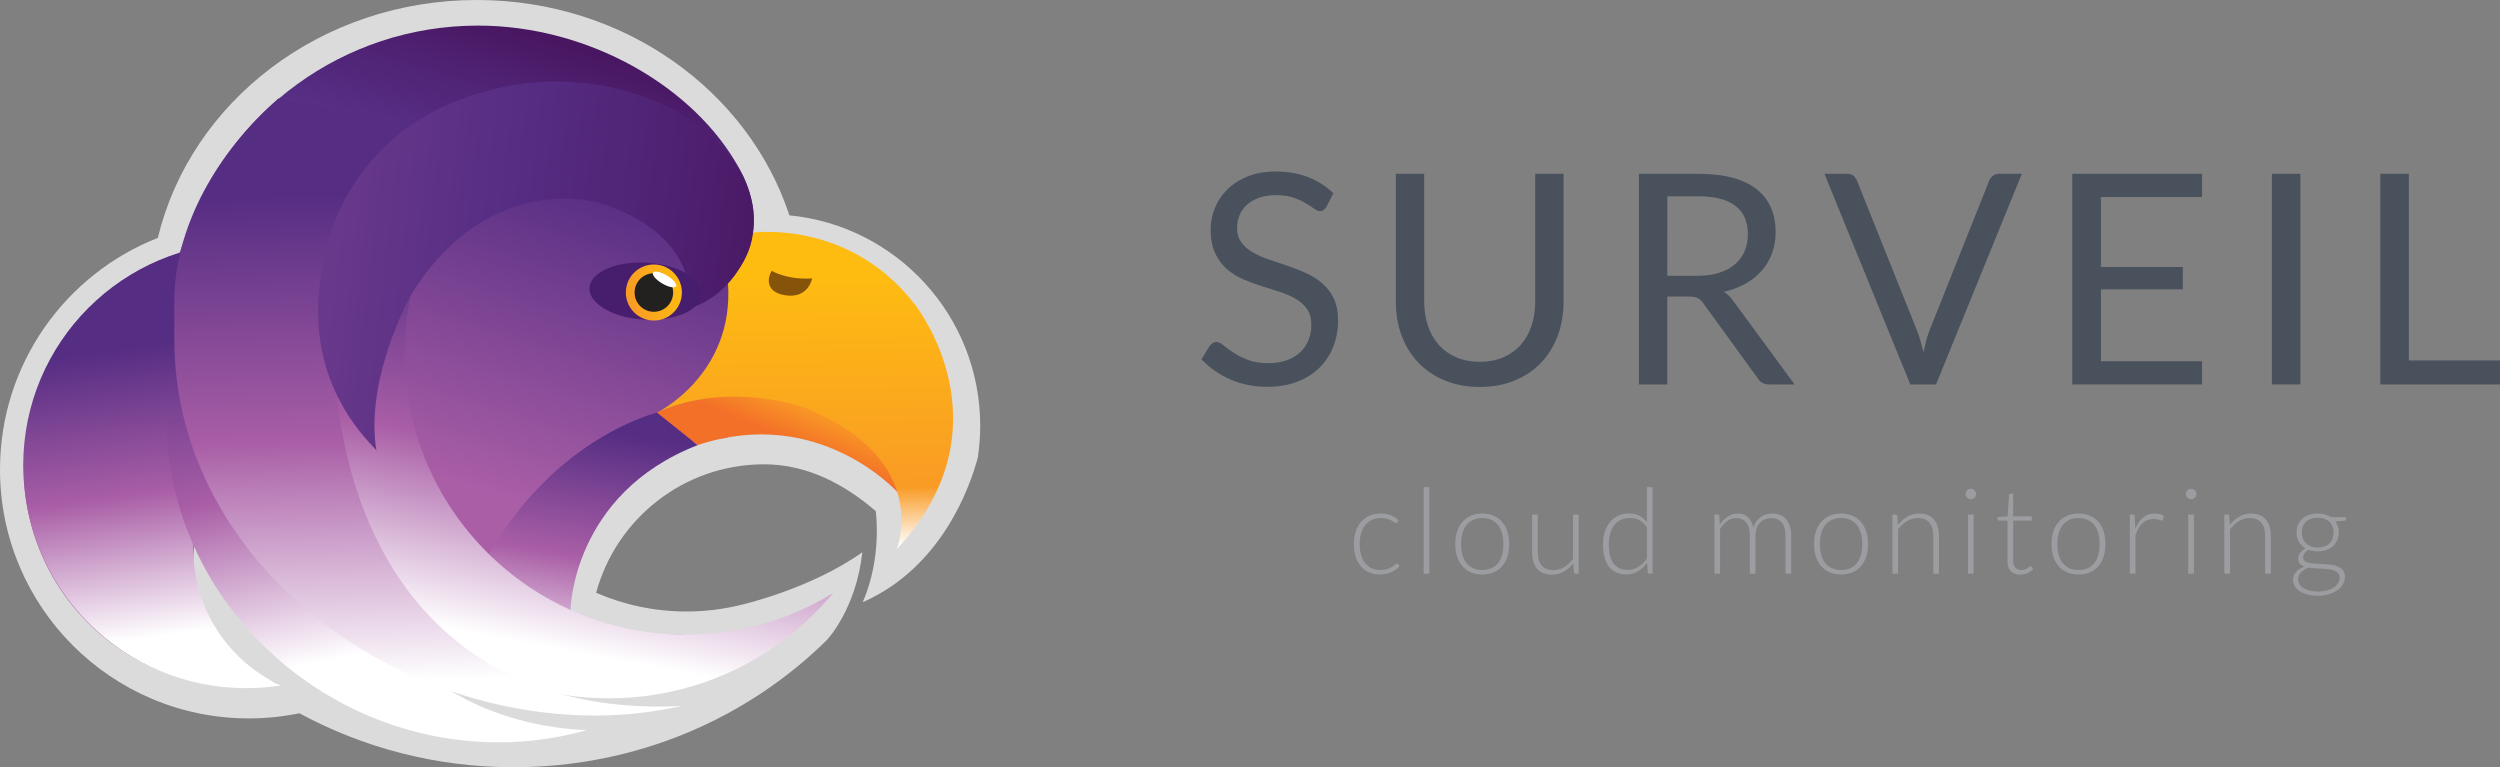 <?xml version="1.0" encoding="utf-8"?>
<!-- Generator: Adobe Illustrator 16.0.4, SVG Export Plug-In . SVG Version: 6.00 Build 0)  -->
<!DOCTYPE svg PUBLIC "-//W3C//DTD SVG 1.1//EN" "http://www.w3.org/Graphics/SVG/1.1/DTD/svg11.dtd">
<svg version="1.1" xmlns="http://www.w3.org/2000/svg" xmlns:xlink="http://www.w3.org/1999/xlink" x="0px" y="0px"
	 width="704.887px" height="216.323px" viewBox="0 0 704.887 216.323" enable-background="new 0 0 704.887 216.323"
	 xml:space="preserve">
<rect x="0" y="0" width="704.887" height="216.323" fill="#808080" stroke="none"/>
<g id="Calque_2" display="none">
	
		<rect x="-1275.438" y="-355.236" display="inline" fill="#FFFFFF" stroke="#000000" stroke-width="0.232" stroke-miterlimit="10" width="2263.846" height="1579.096"/>
</g>
<g id="Calque_1">
	<g>
		<g>
			<g>
				<path fill="#49515C" d="M374.002,58.291c-0.248,0.416-0.512,0.727-0.787,0.934c-0.276,0.207-0.636,0.311-1.077,0.311
					c-0.47,0-1.016-0.234-1.638-0.705c-0.621-0.469-1.408-0.986-2.361-1.553s-2.101-1.084-3.44-1.555
					c-1.341-0.471-2.963-0.705-4.87-0.705c-1.796,0-3.385,0.242-4.766,0.725c-1.382,0.484-2.535,1.141-3.461,1.969
					c-0.926,0.83-1.623,1.803-2.092,2.922c-0.471,1.119-0.705,2.328-0.705,3.627c0,1.658,0.407,3.033,1.223,4.123
					c0.814,1.092,1.893,2.025,3.232,2.799s2.859,1.443,4.559,2.01s3.439,1.154,5.223,1.762c1.781,0.607,3.522,1.291,5.222,2.051
					s3.218,1.719,4.559,2.881c1.34,1.16,2.417,2.582,3.232,4.268s1.223,3.758,1.223,6.217c0,2.598-0.442,5.035-1.326,7.314
					s-2.176,4.262-3.875,5.947s-3.786,3.012-6.258,3.979c-2.474,0.967-5.284,1.451-8.435,1.451c-3.84,0-7.342-0.697-10.506-2.094
					c-3.164-1.395-5.863-3.279-8.102-5.656l2.32-3.812c0.221-0.305,0.49-0.561,0.809-0.768c0.317-0.207,0.67-0.311,1.057-0.311
					c0.58,0,1.244,0.311,1.989,0.932c0.746,0.623,1.679,1.307,2.798,2.053s2.473,1.43,4.062,2.051s3.528,0.934,5.823,0.934
					c1.906,0,3.605-0.264,5.098-0.789c1.491-0.523,2.756-1.264,3.791-2.217c1.037-0.953,1.83-2.092,2.383-3.418
					s0.83-2.805,0.83-4.436c0-1.795-0.408-3.266-1.223-4.414c-0.816-1.146-1.887-2.105-3.213-2.879s-2.838-1.43-4.537-1.969
					s-3.44-1.092-5.223-1.658c-1.781-0.566-3.522-1.223-5.222-1.969s-3.212-1.713-4.538-2.9s-2.397-2.674-3.212-4.455
					c-0.815-1.783-1.223-3.986-1.223-6.611c0-2.1,0.407-4.129,1.223-6.092c0.814-1.961,1.995-3.703,3.544-5.223
					c1.547-1.518,3.46-2.734,5.739-3.646c2.28-0.912,4.897-1.367,7.854-1.367c3.314,0,6.34,0.525,9.076,1.574
					c2.734,1.051,5.124,2.57,7.169,4.559L374.002,58.291z"/>
				<path fill="#49515C" d="M417.229,102.016c2.458,0,4.654-0.416,6.589-1.244c1.934-0.828,3.571-1.988,4.911-3.48
					s2.362-3.275,3.066-5.348c0.705-2.072,1.057-4.352,1.057-6.838V49.008h8v36.098c0,3.426-0.547,6.604-1.638,9.533
					c-1.092,2.928-2.652,5.463-4.683,7.604c-2.031,2.143-4.512,3.82-7.439,5.035c-2.93,1.217-6.217,1.824-9.863,1.824
					c-3.647,0-6.936-0.607-9.864-1.824c-2.929-1.215-5.415-2.893-7.46-5.035c-2.045-2.141-3.612-4.676-4.703-7.604
					c-1.092-2.93-1.638-6.107-1.638-9.533V49.008h7.999v36.057c0,2.486,0.352,4.766,1.057,6.838s1.727,3.855,3.066,5.346
					c1.34,1.492,2.984,2.66,4.932,3.502C412.565,101.594,414.769,102.016,417.229,102.016z"/>
				<path fill="#49515C" d="M470.109,83.613v24.783h-7.998V49.008h16.785c3.757,0,7.004,0.381,9.738,1.141
					c2.736,0.76,4.994,1.857,6.776,3.295c1.782,1.436,3.102,3.17,3.958,5.201c0.855,2.031,1.285,4.303,1.285,6.816
					c0,2.102-0.332,4.062-0.995,5.885c-0.663,1.824-1.623,3.461-2.88,4.912c-1.258,1.451-2.791,2.688-4.601,3.709
					c-1.81,1.023-3.861,1.797-6.154,2.32c0.995,0.58,1.878,1.424,2.652,2.529L506,108.396h-7.128c-1.465,0-2.542-0.564-3.233-1.699
					l-15.416-21.219c-0.471-0.662-0.981-1.139-1.533-1.43c-0.554-0.289-1.383-0.436-2.487-0.436H470.109z M470.109,77.77h8.414
					c2.348,0,4.414-0.281,6.195-0.85c1.782-0.564,3.274-1.367,4.477-2.402c1.201-1.037,2.105-2.273,2.714-3.709
					c0.607-1.438,0.912-3.025,0.912-4.768c0-3.535-1.167-6.201-3.502-7.998c-2.335-1.795-5.81-2.693-10.423-2.693h-8.787V77.77z"/>
				<path fill="#49515C" d="M514.413,49.008h6.424c0.718,0,1.298,0.18,1.741,0.539c0.441,0.359,0.772,0.816,0.994,1.367l16.785,41.9
					c0.387,0.939,0.738,1.963,1.057,3.066c0.316,1.105,0.628,2.252,0.932,3.439c0.249-1.188,0.519-2.334,0.809-3.439
					c0.29-1.104,0.628-2.127,1.016-3.066l16.701-41.9c0.193-0.469,0.525-0.904,0.995-1.305s1.05-0.602,1.741-0.602h6.465
					l-24.203,59.389h-7.253L514.413,49.008z"/>
				<path fill="#49515C" d="M620.881,49.008v6.549h-28.514v19.727h23.085v6.301h-23.085v20.266h28.514v6.547h-36.594V49.008H620.881
					z"/>
				<path fill="#49515C" d="M648.606,108.396h-8.04V49.008h8.04V108.396z"/>
				<path fill="#49515C" d="M679.191,101.643h25.695v6.754h-33.735V49.008h8.04V101.643z"/>
			</g>
			<g>
				<g>
					<path fill="#9B9DA0" d="M393.969,147.301c-0.056,0.057-0.108,0.104-0.158,0.143c-0.051,0.039-0.121,0.059-0.211,0.059
						c-0.111,0-0.266-0.076-0.461-0.227s-0.455-0.316-0.779-0.494c-0.324-0.18-0.729-0.344-1.216-0.494
						c-0.486-0.152-1.076-0.227-1.77-0.227c-0.962,0-1.813,0.17-2.558,0.512c-0.743,0.34-1.369,0.83-1.878,1.467
						s-0.897,1.408-1.165,2.314c-0.269,0.904-0.402,1.922-0.402,3.051c0,1.174,0.137,2.215,0.41,3.119
						c0.273,0.906,0.662,1.67,1.166,2.289c0.503,0.621,1.111,1.094,1.828,1.418c0.715,0.324,1.509,0.486,2.381,0.486
						c0.805,0,1.479-0.096,2.021-0.285s0.989-0.396,1.342-0.621c0.353-0.223,0.632-0.43,0.839-0.619
						c0.207-0.191,0.371-0.285,0.494-0.285c0.146,0,0.258,0.055,0.336,0.168l0.436,0.535c-0.258,0.336-0.581,0.648-0.973,0.939
						c-0.391,0.291-0.833,0.543-1.324,0.756c-0.492,0.211-1.026,0.377-1.602,0.494c-0.576,0.117-1.178,0.176-1.803,0.176
						c-1.062,0-2.033-0.193-2.91-0.578c-0.878-0.387-1.633-0.945-2.264-1.678c-0.632-0.732-1.124-1.629-1.477-2.691
						c-0.352-1.062-0.527-2.27-0.527-3.623c0-1.273,0.168-2.436,0.503-3.488c0.335-1.051,0.824-1.955,1.468-2.717
						c0.643-0.76,1.431-1.35,2.364-1.768c0.933-0.42,2.004-0.629,3.212-0.629c1.084,0,2.048,0.172,2.893,0.52
						c0.844,0.346,1.578,0.816,2.205,1.408L393.969,147.301z"/>
					<path fill="#9B9DA0" d="M402.99,137.355v24.4h-1.592v-24.4H402.99z"/>
					<path fill="#9B9DA0" d="M417.934,144.803c1.195,0,2.266,0.203,3.211,0.611c0.944,0.408,1.741,0.986,2.39,1.736
						c0.648,0.748,1.144,1.65,1.483,2.707c0.342,1.057,0.512,2.24,0.512,3.547c0,1.309-0.17,2.488-0.512,3.539
						c-0.34,1.051-0.835,1.951-1.483,2.701c-0.648,0.748-1.445,1.324-2.39,1.727c-0.945,0.402-2.016,0.604-3.211,0.604
						c-1.197,0-2.268-0.201-3.212-0.604c-0.945-0.402-1.744-0.979-2.398-1.727c-0.653-0.75-1.151-1.65-1.492-2.701
						s-0.512-2.23-0.512-3.539c0-1.307,0.171-2.49,0.512-3.547s0.839-1.959,1.492-2.707c0.654-0.75,1.453-1.328,2.398-1.736
						C415.666,145.006,416.736,144.803,417.934,144.803z M417.934,160.717c0.994,0,1.863-0.17,2.607-0.512
						c0.743-0.34,1.363-0.83,1.861-1.467c0.497-0.637,0.869-1.406,1.115-2.307c0.246-0.898,0.369-1.908,0.369-3.027
						c0-1.105-0.123-2.111-0.369-3.018s-0.618-1.68-1.115-2.322c-0.498-0.643-1.118-1.139-1.861-1.484
						c-0.744-0.348-1.613-0.52-2.607-0.52c-0.996,0-1.865,0.172-2.608,0.52c-0.743,0.346-1.364,0.842-1.861,1.484
						s-0.872,1.416-1.124,2.322s-0.377,1.912-0.377,3.018c0,1.119,0.125,2.129,0.377,3.027c0.252,0.9,0.627,1.67,1.124,2.307
						s1.118,1.127,1.861,1.467C416.068,160.547,416.938,160.717,417.934,160.717z"/>
					<path fill="#9B9DA0" d="M433.578,145.07v10.666c0,1.564,0.359,2.793,1.078,3.682c0.717,0.889,1.811,1.332,3.28,1.332
						c1.089,0,2.104-0.275,3.046-0.83c0.942-0.553,1.789-1.322,2.541-2.305V145.07h1.593v16.686h-0.878
						c-0.309,0-0.469-0.145-0.48-0.436l-0.151-2.482c-0.772,0.963-1.665,1.734-2.679,2.314c-1.014,0.582-2.141,0.873-3.384,0.873
						c-0.929,0-1.741-0.146-2.435-0.436c-0.695-0.291-1.271-0.711-1.73-1.258c-0.459-0.549-0.806-1.209-1.041-1.98
						c-0.234-0.771-0.353-1.643-0.353-2.615V145.07H433.578z"/>
					<path fill="#9B9DA0" d="M465.066,161.756c-0.275,0-0.436-0.145-0.48-0.436l-0.168-2.633c-0.739,1.006-1.604,1.807-2.595,2.398
						s-2.102,0.889-3.333,0.889c-2.049,0-3.646-0.709-4.794-2.129s-1.722-3.551-1.722-6.391c0-1.219,0.16-2.355,0.479-3.412
						c0.32-1.057,0.789-1.973,1.411-2.75s1.383-1.389,2.284-1.836c0.9-0.447,1.939-0.672,3.115-0.672
						c1.13,0,2.109,0.209,2.938,0.629c0.829,0.42,1.545,1.031,2.15,1.836v-9.895h1.593v24.4H465.066z M458.943,160.684
						c1.107,0,2.11-0.285,3.006-0.855c0.896-0.57,1.697-1.363,2.402-2.381v-8.805c-0.65-0.951-1.363-1.621-2.142-2.012
						c-0.778-0.393-1.66-0.588-2.646-0.588s-1.848,0.18-2.586,0.537c-0.74,0.357-1.358,0.863-1.856,1.518
						c-0.499,0.654-0.874,1.436-1.126,2.348s-0.377,1.914-0.377,3.01c0,2.482,0.459,4.309,1.377,5.477
						S457.229,160.684,458.943,160.684z"/>
					<path fill="#9B9DA0" d="M483.385,161.756V145.07h0.872c0.29,0,0.458,0.141,0.503,0.42l0.15,2.414
						c0.324-0.459,0.672-0.877,1.041-1.258c0.368-0.379,0.762-0.707,1.182-0.98s0.866-0.486,1.342-0.637
						c0.475-0.152,0.975-0.227,1.501-0.227c1.218,0,2.19,0.354,2.918,1.064c0.727,0.709,1.218,1.697,1.476,2.959
						c0.201-0.691,0.482-1.291,0.846-1.793c0.362-0.504,0.778-0.92,1.247-1.25s0.979-0.576,1.532-0.738s1.119-0.242,1.699-0.242
						c0.826,0,1.568,0.137,2.227,0.41c0.659,0.273,1.22,0.68,1.684,1.217c0.463,0.535,0.817,1.195,1.062,1.979
						c0.246,0.781,0.369,1.676,0.369,2.684v10.664h-1.594v-10.664c0-1.633-0.352-2.877-1.057-3.732
						c-0.704-0.855-1.71-1.283-3.018-1.283c-0.582,0-1.139,0.107-1.67,0.318c-0.53,0.213-1,0.529-1.408,0.947
						c-0.408,0.42-0.732,0.943-0.973,1.568c-0.24,0.627-0.36,1.354-0.36,2.182v10.664h-1.593v-10.664
						c0-1.621-0.324-2.863-0.973-3.725c-0.648-0.859-1.594-1.291-2.834-1.291c-0.906,0-1.744,0.271-2.516,0.814
						c-0.771,0.541-1.459,1.293-2.062,2.256v12.609H483.385z"/>
					<path fill="#9B9DA0" d="M519.104,144.803c1.196,0,2.267,0.203,3.212,0.611c0.943,0.408,1.74,0.986,2.389,1.736
						c0.648,0.748,1.144,1.65,1.484,2.707c0.342,1.057,0.512,2.24,0.512,3.547c0,1.309-0.17,2.488-0.512,3.539
						c-0.341,1.051-0.836,1.951-1.484,2.701c-0.648,0.748-1.445,1.324-2.389,1.727c-0.945,0.402-2.016,0.604-3.212,0.604
						s-2.267-0.201-3.212-0.604s-1.744-0.979-2.398-1.727c-0.653-0.75-1.15-1.65-1.492-2.701c-0.341-1.051-0.512-2.23-0.512-3.539
						c0-1.307,0.171-2.49,0.512-3.547c0.342-1.057,0.839-1.959,1.492-2.707c0.654-0.75,1.453-1.328,2.398-1.736
						S517.908,144.803,519.104,144.803z M519.104,160.717c0.995,0,1.864-0.17,2.607-0.512c0.743-0.34,1.364-0.83,1.862-1.467
						c0.496-0.637,0.869-1.406,1.115-2.307c0.245-0.898,0.368-1.908,0.368-3.027c0-1.105-0.123-2.111-0.368-3.018
						c-0.246-0.906-0.619-1.68-1.115-2.322c-0.498-0.643-1.119-1.139-1.862-1.484c-0.743-0.348-1.612-0.52-2.607-0.52
						s-1.864,0.172-2.608,0.52c-0.743,0.346-1.363,0.842-1.861,1.484c-0.497,0.643-0.871,1.416-1.123,2.322
						s-0.377,1.912-0.377,3.018c0,1.119,0.125,2.129,0.377,3.027c0.252,0.9,0.626,1.67,1.123,2.307
						c0.498,0.637,1.118,1.127,1.861,1.467C517.24,160.547,518.109,160.717,519.104,160.717z"/>
					<path fill="#9B9DA0" d="M533.576,161.756V145.07h0.873c0.29,0,0.457,0.141,0.502,0.42l0.151,2.516
						c0.761-0.963,1.646-1.736,2.658-2.324c1.012-0.586,2.138-0.879,3.38-0.879c0.916,0,1.724,0.145,2.422,0.436
						c0.699,0.291,1.277,0.709,1.736,1.258c0.459,0.547,0.805,1.207,1.04,1.979c0.234,0.771,0.353,1.645,0.353,2.617v10.664h-1.594
						v-10.664c0-1.566-0.357-2.793-1.073-3.682s-1.812-1.334-3.287-1.334c-1.096,0-2.112,0.283-3.052,0.848
						s-1.777,1.338-2.516,2.322v12.51H533.576z"/>
					<path fill="#9B9DA0" d="M557.172,139.318c0,0.201-0.043,0.389-0.127,0.562c-0.083,0.172-0.192,0.326-0.326,0.461
						c-0.135,0.133-0.291,0.24-0.47,0.318s-0.369,0.117-0.57,0.117s-0.392-0.039-0.57-0.117s-0.335-0.186-0.47-0.318
						c-0.134-0.135-0.24-0.289-0.318-0.461c-0.078-0.174-0.117-0.361-0.117-0.562s0.039-0.395,0.117-0.578
						c0.078-0.186,0.185-0.344,0.318-0.479c0.135-0.135,0.291-0.24,0.47-0.318s0.369-0.117,0.57-0.117s0.392,0.039,0.57,0.117
						s0.335,0.184,0.47,0.318c0.134,0.135,0.243,0.293,0.326,0.479C557.129,138.924,557.172,139.117,557.172,139.318z
						 M556.467,145.07v16.686h-1.593V145.07H556.467z"/>
					<path fill="#9B9DA0" d="M569.598,162.025c-1.129,0-2.007-0.312-2.633-0.939s-0.939-1.594-0.939-2.902v-11.402h-2.397
						c-0.124,0-0.224-0.033-0.302-0.102c-0.078-0.066-0.117-0.162-0.117-0.285v-0.619l2.851-0.201l0.397-5.971
						c0.012-0.102,0.053-0.189,0.125-0.268s0.168-0.119,0.291-0.119h0.746v6.373h5.249v1.191h-5.249v11.32
						c0,0.457,0.059,0.852,0.176,1.182s0.279,0.602,0.486,0.812c0.207,0.213,0.45,0.369,0.729,0.471
						c0.279,0.1,0.581,0.15,0.905,0.15c0.402,0,0.75-0.059,1.04-0.176c0.291-0.117,0.542-0.246,0.755-0.387
						c0.213-0.139,0.386-0.268,0.52-0.385c0.135-0.117,0.24-0.176,0.318-0.176c0.09,0,0.18,0.055,0.27,0.168l0.436,0.703
						c-0.426,0.471-0.965,0.848-1.619,1.133C570.981,161.883,570.303,162.025,569.598,162.025z"/>
					<path fill="#9B9DA0" d="M586.049,144.803c1.195,0,2.267,0.203,3.211,0.611c0.945,0.408,1.742,0.986,2.391,1.736
						c0.648,0.748,1.143,1.65,1.483,2.707s0.512,2.24,0.512,3.547c0,1.309-0.171,2.488-0.512,3.539s-0.835,1.951-1.483,2.701
						c-0.648,0.748-1.445,1.324-2.391,1.727c-0.944,0.402-2.016,0.604-3.211,0.604c-1.197,0-2.268-0.201-3.211-0.604
						c-0.945-0.402-1.744-0.979-2.398-1.727c-0.654-0.75-1.152-1.65-1.492-2.701c-0.342-1.051-0.512-2.23-0.512-3.539
						c0-1.307,0.17-2.49,0.512-3.547c0.34-1.057,0.838-1.959,1.492-2.707c0.654-0.75,1.453-1.328,2.398-1.736
						C583.781,145.006,584.852,144.803,586.049,144.803z M586.049,160.717c0.994,0,1.863-0.17,2.607-0.512
						c0.744-0.34,1.364-0.83,1.861-1.467c0.498-0.637,0.869-1.406,1.115-2.307c0.246-0.898,0.369-1.908,0.369-3.027
						c0-1.105-0.123-2.111-0.369-3.018s-0.617-1.68-1.115-2.322c-0.497-0.643-1.117-1.139-1.861-1.484
						c-0.744-0.348-1.613-0.52-2.607-0.52c-0.995,0-1.865,0.172-2.607,0.52c-0.744,0.346-1.365,0.842-1.861,1.484
						c-0.498,0.643-0.873,1.416-1.124,2.322c-0.252,0.906-0.378,1.912-0.378,3.018c0,1.119,0.126,2.129,0.378,3.027
						c0.251,0.9,0.626,1.67,1.124,2.307c0.496,0.637,1.117,1.127,1.861,1.467C584.184,160.547,585.054,160.717,586.049,160.717z"/>
					<path fill="#9B9DA0" d="M600.521,161.756V145.07h0.838c0.189,0,0.327,0.039,0.411,0.117c0.083,0.078,0.131,0.213,0.143,0.402
						l0.134,3.521c0.537-1.352,1.252-2.412,2.146-3.178s1.996-1.148,3.304-1.148c0.503,0,0.968,0.053,1.392,0.16
						c0.426,0.105,0.828,0.26,1.208,0.461l-0.218,1.105c-0.033,0.18-0.146,0.27-0.336,0.27c-0.066,0-0.162-0.023-0.285-0.068
						c-0.123-0.043-0.276-0.094-0.461-0.15c-0.185-0.055-0.41-0.105-0.68-0.15c-0.268-0.045-0.575-0.066-0.922-0.066
						c-1.264,0-2.301,0.391-3.111,1.174c-0.811,0.781-1.467,1.91-1.97,3.387v10.85H600.521z"/>
					<path fill="#9B9DA0" d="M619.286,139.318c0,0.201-0.042,0.389-0.126,0.562c-0.084,0.172-0.193,0.326-0.326,0.461
						c-0.135,0.133-0.291,0.24-0.471,0.318c-0.179,0.078-0.369,0.117-0.57,0.117s-0.391-0.039-0.57-0.117
						c-0.178-0.078-0.335-0.186-0.469-0.318c-0.135-0.135-0.24-0.289-0.318-0.461c-0.078-0.174-0.117-0.361-0.117-0.562
						s0.039-0.395,0.117-0.578c0.078-0.186,0.184-0.344,0.318-0.479c0.134-0.135,0.291-0.24,0.469-0.318
						c0.18-0.078,0.369-0.117,0.57-0.117s0.392,0.039,0.57,0.117c0.18,0.078,0.336,0.184,0.471,0.318
						c0.133,0.135,0.242,0.293,0.326,0.479C619.244,138.924,619.286,139.117,619.286,139.318z M618.582,145.07v16.686h-1.594V145.07
						H618.582z"/>
					<path fill="#9B9DA0" d="M627.168,161.756V145.07h0.871c0.291,0,0.459,0.141,0.504,0.42l0.15,2.516
						c0.76-0.963,1.646-1.736,2.658-2.324c1.012-0.586,2.139-0.879,3.379-0.879c0.917,0,1.725,0.145,2.424,0.436
						c0.698,0.291,1.277,0.709,1.735,1.258c0.458,0.547,0.806,1.207,1.04,1.979s0.352,1.645,0.352,2.617v10.664h-1.593v-10.664
						c0-1.566-0.358-2.793-1.073-3.682c-0.716-0.889-1.811-1.334-3.287-1.334c-1.096,0-2.113,0.283-3.053,0.848
						c-0.938,0.564-1.777,1.338-2.515,2.322v12.51H627.168z"/>
					<path fill="#9B9DA0" d="M653.496,144.785c0.727,0,1.4,0.09,2.021,0.268c0.619,0.18,1.176,0.432,1.668,0.756h4.276v0.553
						c0,0.279-0.157,0.432-0.47,0.453l-2.532,0.184c0.313,0.426,0.554,0.904,0.722,1.436s0.251,1.098,0.251,1.701
						c0,0.805-0.146,1.535-0.437,2.189c-0.29,0.652-0.695,1.213-1.215,1.676c-0.52,0.465-1.144,0.824-1.87,1.082
						c-0.728,0.258-1.532,0.387-2.415,0.387c-0.961,0-1.834-0.146-2.616-0.438c-0.47,0.27-0.839,0.588-1.106,0.957
						c-0.269,0.369-0.402,0.727-0.402,1.072c0,0.48,0.168,0.85,0.503,1.107s0.78,0.443,1.333,0.562
						c0.553,0.117,1.186,0.191,1.895,0.225c0.711,0.035,1.432,0.07,2.164,0.109s1.453,0.109,2.163,0.211
						c0.71,0.1,1.342,0.275,1.896,0.527c0.553,0.252,0.998,0.604,1.332,1.057c0.336,0.453,0.504,1.053,0.504,1.803
						c0,0.693-0.174,1.359-0.52,1.996c-0.348,0.637-0.848,1.201-1.502,1.693c-0.653,0.492-1.444,0.887-2.373,1.182
						c-0.928,0.297-1.967,0.445-3.119,0.445c-1.174,0-2.202-0.121-3.085-0.361c-0.884-0.24-1.624-0.564-2.222-0.973
						c-0.599-0.408-1.049-0.881-1.351-1.416c-0.302-0.537-0.452-1.107-0.452-1.711c0-0.883,0.29-1.645,0.871-2.281
						c0.582-0.637,1.381-1.129,2.398-1.475c-0.559-0.191-1.004-0.465-1.333-0.822c-0.33-0.357-0.495-0.855-0.495-1.492
						c0-0.236,0.045-0.48,0.135-0.738c0.089-0.258,0.223-0.512,0.402-0.764c0.179-0.252,0.395-0.488,0.646-0.713
						c0.251-0.223,0.545-0.424,0.88-0.604c-0.793-0.457-1.411-1.066-1.853-1.828c-0.442-0.76-0.663-1.648-0.663-2.666
						c0-0.805,0.143-1.535,0.428-2.188c0.285-0.654,0.688-1.217,1.208-1.686c0.521-0.471,1.149-0.834,1.887-1.09
						C651.785,144.914,652.602,144.785,653.496,144.785z M659.684,162.881c0-0.525-0.137-0.947-0.41-1.268
						c-0.273-0.318-0.641-0.566-1.099-0.746c-0.458-0.178-0.987-0.305-1.585-0.377s-1.224-0.125-1.878-0.158
						c-0.653-0.035-1.312-0.068-1.97-0.102c-0.66-0.033-1.275-0.1-1.846-0.201c-0.425,0.168-0.818,0.361-1.182,0.578
						c-0.363,0.219-0.674,0.465-0.932,0.738c-0.257,0.273-0.458,0.576-0.604,0.906c-0.145,0.328-0.218,0.689-0.218,1.08
						c0,0.492,0.126,0.949,0.378,1.367c0.251,0.42,0.62,0.783,1.106,1.09c0.486,0.309,1.081,0.551,1.786,0.73
						c0.704,0.178,1.515,0.268,2.432,0.268c0.85,0,1.641-0.094,2.373-0.285c0.732-0.189,1.369-0.457,1.912-0.805
						c0.541-0.346,0.967-0.76,1.273-1.24C659.53,163.977,659.684,163.451,659.684,162.881z M653.496,154.377
						c0.715,0,1.353-0.102,1.912-0.309c0.559-0.207,1.028-0.496,1.408-0.865c0.381-0.369,0.668-0.811,0.863-1.324
						c0.196-0.514,0.294-1.084,0.294-1.711c0-0.625-0.101-1.199-0.302-1.719s-0.494-0.965-0.881-1.332
						c-0.385-0.369-0.855-0.654-1.408-0.855s-1.182-0.303-1.887-0.303c-0.704,0-1.336,0.102-1.895,0.303
						c-0.56,0.201-1.031,0.486-1.418,0.855c-0.385,0.367-0.679,0.812-0.88,1.332s-0.302,1.094-0.302,1.719
						c0,0.627,0.101,1.197,0.302,1.711s0.495,0.955,0.88,1.324c0.387,0.369,0.858,0.658,1.418,0.865
						C652.16,154.275,652.792,154.377,653.496,154.377z"/>
				</g>
			</g>
		</g>
		<path fill="#DBDBDB" d="M222.576,60.722C211.001,25.562,175.922,0,134.44,0C90.498,0,53.743,28.682,44.501,67.072
			C18.445,77.317,0,102.701,0,132.395c0,38.751,31.416,70.165,70.167,70.165c4.884,0,9.647-0.507,14.251-1.455
			c17.864,9.688,38.467,15.219,60.412,15.219c34.553,0,65.79-13.7,88.223-35.783c0.205-0.214,8.322-8.771,10.085-24.832
			c-14.739,10.488-34.384,14.878-34.384,14.878l0.002,0.004c-4.872,1.19-9.964,1.82-15.201,1.82c-9.053,0-17.664-1.882-25.471-5.275
			h-0.002c5.653-20.872,24.726-36.226,47.383-36.226c12.243,0,22.857,5.786,31.454,13.198c0,0,1.885,12.964-3.665,25.687
			l0.005-0.002c22.38-9.853,30.293-32.734,32.441-40.784c0.44-2.922,0.675-5.912,0.675-8.957
			C276.375,89.091,252.769,63.646,222.576,60.722z"/>
		<g>
			<linearGradient id="SVGID_1_" gradientUnits="userSpaceOnUse" x1="146.478" y1="-1.323" x2="106.716" y2="129.02">
				<stop  offset="0.012" style="stop-color:#461159"/>
				<stop  offset="0.185" style="stop-color:#4F2273"/>
				<stop  offset="0.322" style="stop-color:#552D83"/>
				<stop  offset="1" style="stop-color:#A95EA6"/>
			</linearGradient>
			<path fill="url(#SVGID_1_)" d="M77.395,192.395c-13.428-5.327-22.92-18.434-22.92-33.756c0-2.558,0.264-5.055,0.768-7.463l0,0
				c13.812,34.095,152.65,26.522,136.861,28.062c-19.824,1.933-25.119-3.135-35.863-8.685c1.543-25.368,21.732-46.973,47.49-46.973
				c11.57,0,10.033-58.104,8.541-57.977c0.182-1.259,0.277-2.545,0.277-3.854c0-3.613-0.988-8.587-3.963-13.97
				c-12.645-23.339-42.658-40.562-73.807-40.562c-38.201,0-70.646,24.656-82.285,58.925l0,0c-0.834,2.364-1.793,4.694-2.426,7.146
				l-0.166,0.051c-25.029,7.784-43.201,31.129-43.201,58.72c0,33.956,27.527,61.482,61.484,61.482c3.43,0,6.793-0.279,10.07-0.82
				L77.395,192.395z"/>
			<linearGradient id="SVGID_2_" gradientUnits="userSpaceOnUse" x1="37.399" y1="97.804" x2="48.337" y2="178.922">
				<stop  offset="0" style="stop-color:#552D83"/>
				<stop  offset="0.507" style="stop-color:#A95EA6"/>
				<stop  offset="1" style="stop-color:#FFFFFF"/>
			</linearGradient>
			<path fill="url(#SVGID_2_)" d="M69.363,68.397c-34.691,0-62.814,28.124-62.814,62.815s28.123,62.814,62.814,62.814
				c3.33,0,6.6-0.26,9.789-0.758c-14.568-6.726-24.678-21.46-24.678-38.557c0-6.24,1.346-12.163,3.762-17.498"/>
			<linearGradient id="SVGID_3_" gradientUnits="userSpaceOnUse" x1="220.805" y1="123.584" x2="225.362" y2="113.102">
				<stop  offset="0" style="stop-color:#F37028"/>
				<stop  offset="1" style="stop-color:#F99B25"/>
			</linearGradient>
			<path fill="url(#SVGID_3_)" d="M196.693,125.511c34.178-11.436,56.273,13.19,56.273,13.19c2.871-13.291-3.602-15.15-22.74-23.051
				c-23.977-9.895-45.014,0.701-45.014,0.701"/>
			<path fill="none" stroke="#232020" stroke-width="0.911" stroke-miterlimit="10" d="M197.453,85.654"/>
			<linearGradient id="SVGID_4_" gradientUnits="userSpaceOnUse" x1="227.416" y1="154.319" x2="226.505" y2="77.757">
				<stop  offset="0" style="stop-color:#FFFFFF"/>
				<stop  offset="0.217" style="stop-color:#F99B25"/>
				<stop  offset="1" style="stop-color:#FEBC11"/>
			</linearGradient>
			<path fill="url(#SVGID_4_)" d="M252.879,154.802c0,0,9.943-25.125-25.34-39.582c0,0-21.266-8.346-42.326,1.132
				c0,0,21.818-10.599,20.049-36.482c0,0,6.791-7.39,6.857-14.266c0,0,27.086-3.873,45.684,20.051
				C257.803,85.654,285.406,119.83,252.879,154.802z"/>
			<linearGradient id="SVGID_5_" gradientUnits="userSpaceOnUse" x1="234.91" y1="166.404" x2="234.91" y2="166.404">
				<stop  offset="0" style="stop-color:#FFFFFF"/>
				<stop  offset="1" style="stop-color:#3EC8F5"/>
			</linearGradient>
			<path fill="url(#SVGID_5_)" d="M234.91,166.404"/>
			<path fill="#85540A" d="M217.605,76.357c0,0,4.102,2.598,11.393,2.143c0,0-1.049,5.693-7.428,4.779
				C215.191,82.369,216.68,77.636,217.605,76.357z"/>
			<linearGradient id="SVGID_6_" gradientUnits="userSpaceOnUse" x1="170.315" y1="121.491" x2="159.38" y2="191.967">
				<stop  offset="0" style="stop-color:#552D83"/>
				<stop  offset="0.507" style="stop-color:#A95EA6"/>
				<stop  offset="1" style="stop-color:#FFFFFF"/>
			</linearGradient>
			<path fill="url(#SVGID_6_)" d="M185.213,116.352c0,0-28.562,6.871-47.301,39.948l7.41,19.281h14.354l1.178-3.605
				c0,0,0.451-32.687,35.84-46.465L185.213,116.352z"/>
			<linearGradient id="SVGID_7_" gradientUnits="userSpaceOnUse" x1="89.852" y1="83.756" x2="109.445" y2="182.862">
				<stop  offset="0" style="stop-color:#552D83"/>
				<stop  offset="0.507" style="stop-color:#A95EA6"/>
				<stop  offset="1" style="stop-color:#FFFFFF"/>
			</linearGradient>
			<path fill="url(#SVGID_7_)" d="M46.949,118.013c0,50.416,43.158,91.288,93.576,91.288c8.611,0,16.943-1.194,24.842-3.422
				c-48.426-2.241-78.025-40.287-78.025-89.266"/>
			<linearGradient id="SVGID_8_" gradientUnits="userSpaceOnUse" x1="173.408" y1="76.761" x2="153.767" y2="182.273">
				<stop  offset="0" style="stop-color:#552D83"/>
				<stop  offset="0.507" style="stop-color:#A95EA6"/>
				<stop  offset="1" style="stop-color:#FFFFFF"/>
			</linearGradient>
			<path fill="url(#SVGID_8_)" d="M234.91,167.215c-15.084,18.134-37.816,29.678-63.246,29.678
				c-45.412,0-82.227-36.813-82.227-82.225c0-36.031,23.176-66.648,55.432-77.763c-18.725,14.507-30.779,37.211-30.779,62.729
				c0,43.798,35.506,79.305,79.303,79.305C208.615,178.939,222.834,174.649,234.91,167.215z"/>
			<linearGradient id="SVGID_9_" gradientUnits="userSpaceOnUse" x1="118.173" y1="53.87" x2="121.786" y2="191.745">
				<stop  offset="0" style="stop-color:#552D83"/>
				<stop  offset="0.507" style="stop-color:#A95EA6"/>
				<stop  offset="1" style="stop-color:#FFFFFF"/>
			</linearGradient>
			<path fill="url(#SVGID_9_)" d="M78.512,27.771C61.596,42.47,49.141,63.733,49.141,85v10.63
				c0,60.484,58.215,106.117,118.699,106.117c8.35,0,16.482-0.937,24.297-2.707c-2.109,0.122-4.236,0.185-6.375,0.185
				c-60.484,0-91.674-44.659-91.674-105.143c0-9.41,29.863-48.227,31.143-57.177"/>
			<linearGradient id="SVGID_10_" gradientUnits="userSpaceOnUse" x1="240.974" y1="87.713" x2="-69.455" y2="50.977">
				<stop  offset="0.012" style="stop-color:#461159"/>
				<stop  offset="0.185" style="stop-color:#4F2273"/>
				<stop  offset="0.322" style="stop-color:#552D83"/>
				<stop  offset="1" style="stop-color:#A95EA6"/>
			</linearGradient>
			<path fill="url(#SVGID_10_)" d="M194.283,86.951c0,0,4.359-20.143-25.029-29.719c0,0-31.568-9.77-53.496,26.148
				c0,0-12.969,23.309-9.627,43.662c-0.146-0.972-21.113-17.674-15.492-50.076c0,0,3.305-44.91,55.592-53.211
				c19.137-3.037,47.406,2.277,61.652,23.031c0,0,10.42,14.942,0.141,29.57l0,0C208.023,76.357,203.148,84.529,194.283,86.951z"/>
			
				<ellipse transform="matrix(0.998 0.06 -0.06 0.998 5.297 -10.844)" fill="#471D6E" cx="181.989" cy="82.18" rx="15.809" ry="8.04"/>
			
				<linearGradient id="SVGID_11_" gradientUnits="userSpaceOnUse" x1="-1308.464" y1="-519.757" x2="-1292.658" y2="-519.757" gradientTransform="matrix(0.982 -0.188 0.188 0.982 1559.51 348.123)">
				<stop  offset="0" style="stop-color:#F99B25"/>
				<stop  offset="1" style="stop-color:#FEBC11"/>
			</linearGradient>
			<circle fill="url(#SVGID_11_)" cx="184.359" cy="82.476" r="7.903"/>
			<path fill="#232020" d="M189.695,81.453c0.564,2.947-1.365,5.794-4.312,6.358c-2.947,0.565-5.795-1.365-6.359-4.312
				c-0.566-2.949,1.365-5.796,4.312-6.359C186.283,76.574,189.131,78.507,189.695,81.453z"/>
			
				<ellipse transform="matrix(0.509 -0.861 0.861 0.509 24.157 199.976)" fill="#FFFFFF" cx="187.332" cy="78.817" rx="1.301" ry="3.767"/>
		</g>
	</g>
</g>
</svg>
